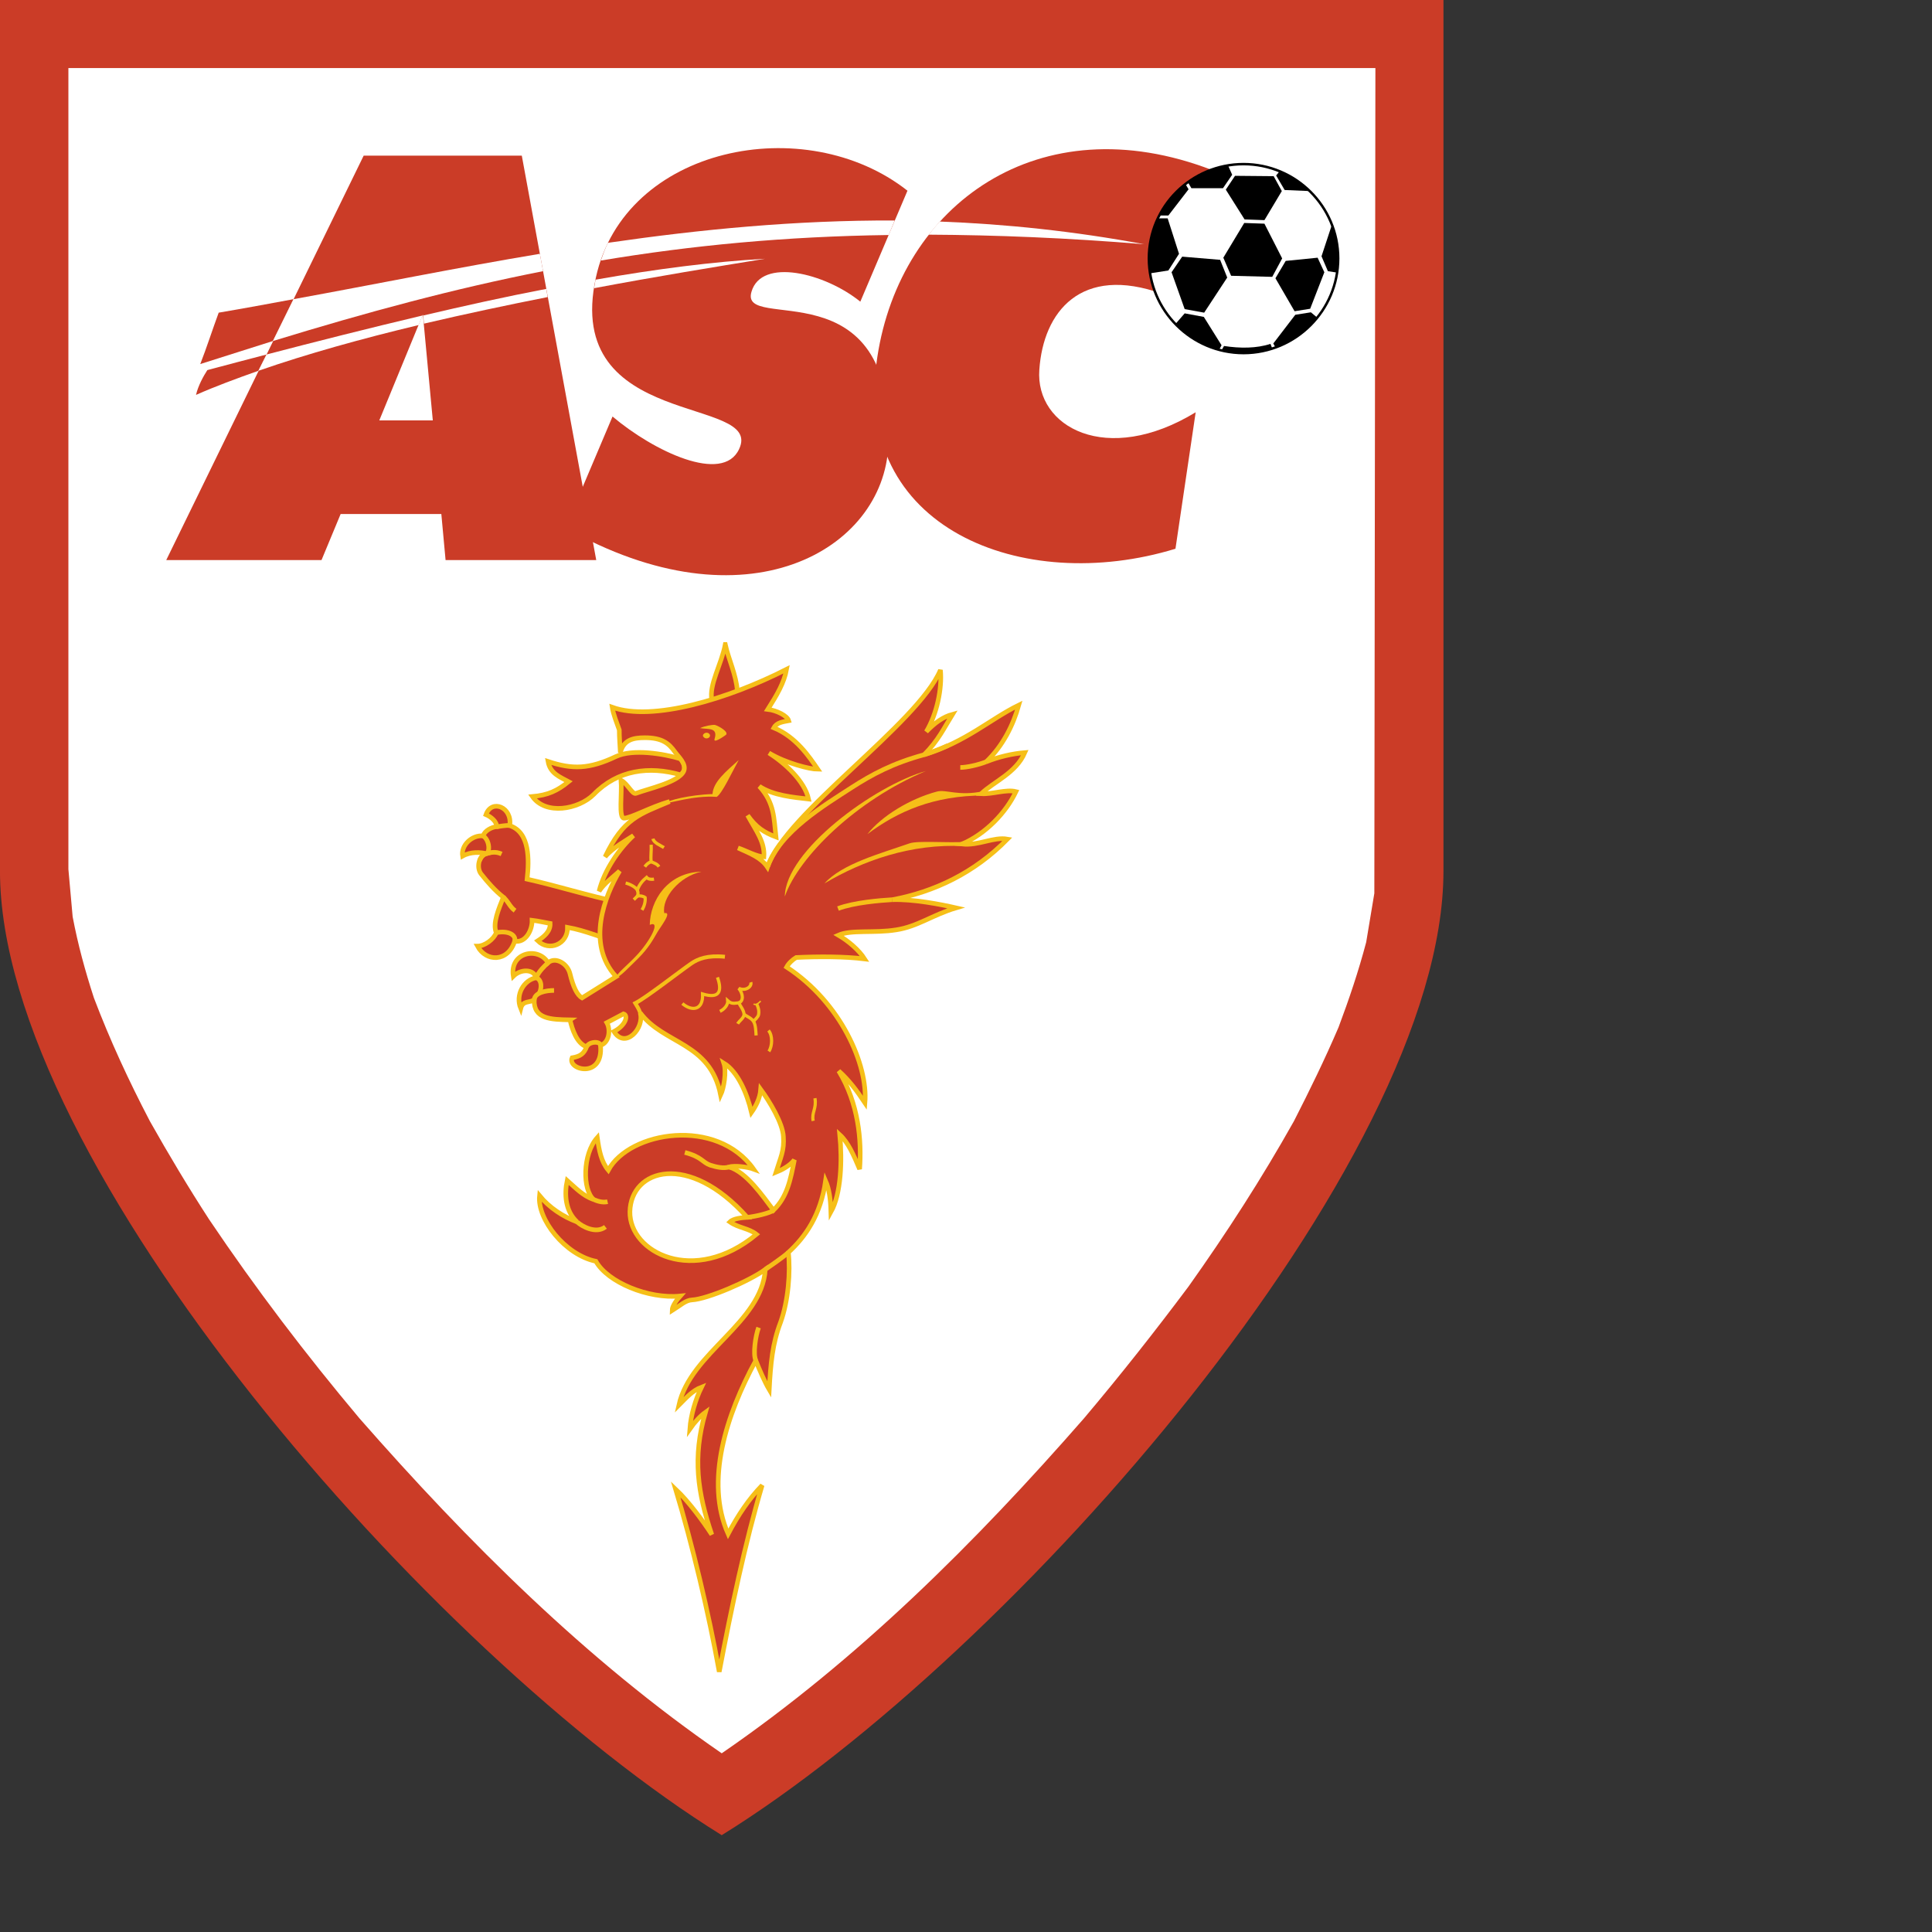 <svg height="1000" viewBox="0 0 1000 1000" width="1000" xmlns="http://www.w3.org/2000/svg"><rect x="0" y="0" width="1000" height="1000" fill="#333333" stroke="none"/><g transform="matrix(3.291 0 0 3.291 -99.555 3.91)"><path d="m30.247-1.188h227.027v136.984c0 46.053-67.796 123.327-113.513 151.648-45.663-28.321-113.514-105.595-113.514-151.648z" fill="#cb3c27"/><path d="m245.12 147.003c-1.227 4.627-2.677 8.92-4.349 13.38-2.174 5.074-4.516 9.868-7.024 14.775-5.074 9.031-10.538 17.506-16.56 25.981-5.297 7.081-10.704 13.939-16.447 20.74-17.005 19.458-35.626 38.024-56.98 52.687-21.298-14.663-39.92-33.229-56.98-52.687-8.475-10.091-16.281-20.35-23.64-31.277-3.29-5.074-6.356-10.203-9.311-15.443-3.345-6.411-6.244-12.656-8.809-19.403-1.393-4.292-2.509-8.362-3.344-12.767l-.669-7.471v-126.003h205.562l-.167 129.793z" fill="#fff"/><path d="m56.396 86.901 31.054-63.614h24.866l11.709 63.614h-23.696l-.668-7.248h-15.835l-3.01 7.248zm41.925-21.967-1.561-16.67-6.857 16.67z" fill="#cb3c27"/><path d="m64.646 47.986c3.958-.669 7.861-1.394 11.765-2.119l-3.234 6.579c-3.735 1.17-7.526 2.397-11.43 3.624 1.003-2.565 1.951-5.52 2.899-8.084z" fill="#cb3c27"/><path d="m62.862 57.018c-.613.947-1.449 2.453-1.784 3.903 3.01-1.339 6.355-2.566 9.812-3.792l1.283-2.564c-3.234.835-6.356 1.672-9.311 2.453z" fill="#cb3c27"/><path d="m165.56 46.257c-5.576-4.517-15.555-6.969-17.117-1.561-2.007 6.634 22.748-4.405 21.521 24.197-.725 16.392-22.357 29.046-50.792 12.934l7.416-17.506c6.467 5.463 17.339 10.649 19.904 5.129 4.015-8.475-27.765-2.899-22.524-26.984 4.516-20.629 32.95-26.316 49.006-13.66z" fill="#cb3c27"/><path d="m218.303 63.652-3.179 21.465c-24.029 7.36-51.015-3.233-46.889-30.162 3.624-23.862 25.368-39.919 52.687-29.382l-7.862 19.457c-12.823-4.627-18.732 2.843-19.346 11.932-.668 9.032 10.594 15.221 24.589 6.69z" fill="#cb3c27"/><path d="m124.748 39.79c.335-.948.67-1.895 1.116-2.789 14.607-2.118 29.493-3.568 45.104-3.512l-.948 2.286c-16.225.223-30.943 1.617-45.272 4.015z" fill="#fff"/><path d="m123.688 44.139c.056-.447.168-.893.223-1.339 9.478-1.672 18.566-2.843 26.65-3.289-7.86 1.282-17.115 2.788-26.873 4.628z" fill="#fff"/><path d="m73.177 52.446 3.234-6.579c12.879-2.341 25.702-4.963 38.748-7.136l.502 2.732c-13.938 2.731-27.765 6.467-42.484 10.983z" fill="#fff"/><path d="m70.891 57.129 1.283-2.564c7.693-2.008 16.056-4.125 24.531-6.133l-.614 1.505c-8.865 2.119-17.506 4.515-25.2 7.192zm45.271-12.879.223 1.283c-6.467 1.281-13.046 2.676-19.458 4.181l-.111-1.282c6.412-1.506 12.934-2.955 19.346-4.182z" fill="#fff"/><path d="m176.321 35.72c.557-.725 1.114-1.395 1.727-2.063 10.371.39 21.075 1.505 32.169 3.568-12.153-1.004-23.36-1.45-33.896-1.505z" fill="#fff"/><path d="m225.829 24.624c8.195 0 14.886 6.635 14.886 14.831 0 8.195-6.69 14.886-14.886 14.886s-14.886-6.691-14.886-14.886c0-8.196 6.69-14.831 14.886-14.831z" fill="#fff" stroke="#000" stroke-width=".39"/><path d="m144.318 100.17c-.613 3.178-2.566 6.3-2.119 8.698.279 1.784 4.237.39 4.015-1.394-.168-2.509-1.395-5.017-1.896-7.304z" fill="#cb3c27" stroke="#f6bf18" stroke-width=".725"/><path d="m127.647 140.703c-4.683-.948-9.756-2.564-14.496-3.624.334-3.066.446-7.359-2.732-8.418.446-2.9-2.843-4.237-3.736-1.728.781.334 1.729 1.114 1.672 1.895-.724.056-1.896.614-2.118 1.45-1.785-.168-3.512 1.505-3.234 3.178 1.282-.726 2.843-.614 3.735-.391-1.227.334-1.561 2.23-.836 3.178 1.059 1.338 2.175 2.62 3.513 3.679-.725 1.84-1.728 4.127-1.114 5.576-.392 1.06-1.841 2.119-2.955 2.119 1.337 2.508 4.795 2.564 5.854-.781 1.729.335 2.788-1.784 2.732-3.289.948.111 1.896.334 2.844.502.056 1.282-1.004 2.118-1.951 2.732 1.784 1.728 4.738.557 4.683-2.12 2.844.502 5.408 1.673 8.14 2.398-.224-1.896.279-4.461-.001-6.356z" fill="#cb3c27" stroke="#f6bf18" stroke-width=".725"/><path d="m137.349 118.178c-2.731-.837-7.582-1.617-10.203-.39-4.238 2.007-6.858 2.063-10.705.781.335 1.896 1.896 2.453 3.233 3.178-1.784 1.45-3.233 2.119-5.687 2.341 2.063 2.955 7.248 2.063 9.646-.334 3.735-3.847 8.697-4.516 13.715-3.067.167-.222.335-.445.446-.613.279-.669-.055-1.338-.445-1.896z" fill="#cb3c27" stroke="#f6bf18" stroke-width=".725"/><path d="m119.898 159.213c.334 1.45 1.059 3.735 2.62 4.237-.446 1.115-1.003 1.505-2.286 1.728-.836 1.896 4.963 3.401 4.461-1.951 1.393-.446 1.617-2.454 1.002-3.568.781-.391 1.841-1.003 2.621-1.394.781.223.39 1.784-1.505 2.788 1.784 2.843 4.851-.558 4.126-2.954 3.735 5.018 10.983 4.571 12.656 12.934.501-1.059.948-3.679.501-5.017 2.174 1.338 3.625 4.683 4.349 7.749.669-.948 1.338-2.174 1.45-3.624 1.393 1.897 3.456 5.297 3.567 7.416.167 2.23-.446 3.29-1.171 5.631.837-.334 2.174-1.004 2.9-1.951-.614 3.122-1.115 5.798-3.289 7.916-1.729-2.286-4.238-5.965-6.969-6.802.836-.278 2.954 0 3.847.335-5.798-8.195-19.514-5.965-22.858.168-1.115-1.338-1.45-3.123-1.729-5.129-2.342 2.62-2.342 8.251-.557 9.756-1.729-.613-2.789-1.784-4.182-3.01-.446 2.12-.334 4.794 1.561 6.523-2.23-.837-4.349-2.23-5.91-4.126-.391 3.68 4.015 9.312 8.865 10.314 1.839 3.29 8.251 5.966 13.269 5.464-.502.557-1.282 1.562-1.282 2.286 1.337-.836 2.118-1.617 3.122-1.673 2.397-.111 9.032-2.954 11.541-4.794-.557 8.419-11.764 13.046-13.604 21.353 1.171-1.171 2.119-2.286 3.569-2.843-.948 1.952-1.674 4.349-1.84 6.579.78-1.115 1.672-2.063 2.453-2.62-2.063 7.135-1.227 12.656 1.003 19.234-1.449-2.23-3.679-5.241-5.686-7.136 2.62 8.697 5.185 19.402 6.857 28.713 1.895-9.924 4.07-20.294 6.746-29.326-2.063 2.119-3.791 4.683-5.352 7.639-3.679-8.308-.279-18.733 4.349-27.264.613 1.505 1.395 3.345 2.119 4.572.223-4.126.502-7.249 1.784-10.593 1.227-3.401 1.561-7.973 1.227-10.983 2.676-2.454 5.074-5.855 5.855-11.262.557 1.281.78 2.843.836 4.907 1.618-2.9 1.785-8.141 1.394-12.155 1.338 1.227 2.174 3.177 3.122 5.408.335-4.515-.167-10.314-3.289-15.444 1.56 1.394 2.787 3.011 4.126 5.017.501-5.965-3.792-15.778-12.321-21.352.334-.613.947-1.171 1.505-1.506 3.568-.167 7.582-.167 10.761.224-.892-1.394-2.51-2.789-4.127-3.736 2.007-.892 5.687-.279 9.089-.836 3.345-.502 5.686-2.341 9.422-3.457-2.454-.557-6.691-1.394-10.036-1.283 6.579-1.227 12.879-4.18 18.119-9.533-2.174-.39-4.517 1.059-7.137.781 3.736-1.617 6.914-4.962 8.475-8.251-1.561-.391-3.735.446-5.465.334 1.953-1.896 5.465-3.234 6.859-6.468-2.007.167-4.127.669-6.077 1.449 2.62-2.508 4.237-5.742 5.129-8.92-4.461 2.175-8.308 5.798-14.887 7.806 2.23-2.23 3.178-4.293 4.46-6.356-1.449.391-2.731 1.282-4.125 2.731 1.672-2.787 2.508-6.802 2.229-9.701-3.568 8.474-24.364 22.524-27.208 30.999-1.004-1.505-2.676-2.118-4.627-3.01 1.337.446 2.843 1.337 4.07 1.394.167-2.341-1.227-4.07-2.564-6.523 1.338 1.896 2.564 2.677 4.459 3.401-.334-2.955-.223-5.351-2.62-7.972 2.174 1.449 5.297 1.728 7.749 2.008-.613-2.788-3.679-5.632-6.245-7.248 2.677 1.617 6.468 2.564 7.695 2.564-1.338-1.952-3.401-5.073-6.913-6.523.445-.836 1.45-.947 2.341-1.114-.222-.781-1.896-1.617-3.289-1.785 1.45-2.285 2.565-4.181 2.955-6.301-9.2 4.684-21.13 8.253-27.431 5.966.168 1.115.724 2.453 1.115 3.568 0 1.282.112 2.342.167 3.568.502-2.007 2.007-2.341 3.847-2.341 2.732 0 3.791.892 4.738 2.23.559.779 1.839 1.895 1.395 3.01-.781 1.784-5.631 2.787-7.527 3.513-.557.223-1.338-1.561-2.341-2.063.167 2.119-.39 5.91.446 5.965 1.114 0 4.125-1.729 7.192-2.62-4.738 2.007-7.248 2.62-10.147 8.697 1.283-1.505 3.401-2.621 4.46-3.345-2.174 2.006-4.571 5.352-5.408 8.753.892-1.338 2.174-2.175 3.233-3.179-2.286 3.792-5.352 11.43-.557 16.615l-5.352 3.345c-.781-.446-1.395-1.728-1.896-3.791-.391-1.672-2.343-2.731-3.457-1.728-1.449-2.565-6.078-1.729-5.464 2.119 1.171-1.171 3.178-1.171 3.625.222-1.952.335-3.346 2.676-2.454 4.851.334-1.338 1.394-.836 2.119-1.393-.111 3.063 2.622 3.118 5.632 3.174zm27.876 31.055c-.78.055-2.174.167-2.732.725 1.338.947 3.011 1.003 4.182 1.952-9.812 8.139-20.015 2.843-19.903-3.569.166-6.691 9.199-9.479 18.453.892z" fill="#cb3c27" stroke="#f6bf18" stroke-width=".725"/><path d="m151.9 189.152c-.502.446-2.9 1.003-4.126 1.116" fill="none" stroke="#f6bf18" stroke-width=".725"/><path d="m150.618 198.464c.781-.559 2.788-1.896 3.624-2.676" fill="none" stroke="#f6bf18" stroke-width=".725"/><path d="m117.389 154.585c-1.282 0-3.011.335-3.122 1.45" fill="none" stroke="#f6bf18" stroke-width=".725"/><path d="m122.518 163.45c.334-.835 2.119-.948 2.175-.223" fill="none" stroke="#f6bf18" stroke-width=".725"/><path d="m140.359 113.328c.669-.335 1.952-.558 2.342-.502.724.223 2.174 1.115 1.728 1.561-.39.278-2.063 1.449-1.784.613.558-1.839-1.059-1.448-2.286-1.672z" fill="#f6bf18"/><path d="m141.363 114.053c.335 0 .557.223.557.446 0 .224-.222.446-.557.446-.278 0-.558-.223-.558-.446 0-.224.28-.446.558-.446z" fill="#f6bf18"/><path d="m130.937 158.099c-.223-.67-.557-1.115-.78-1.506 1.672-.837 6.802-4.851 8.81-6.245 1.059-.724 2.564-1.338 5.296-1.059" fill="none" stroke="#f6bf18" stroke-width=".613"/><path d="m140.583 135.908c-5.353.111-8.085 4.572-8.14 8.363 1.839-.78 0 2.621-2.063 4.795-1.283 1.394-3.29 3.011-3.123 3.345.223.391 2.23-1.783 3.401-2.899 1.617-1.617 2.397-3.067 2.844-3.847.501-.948 2.62-3.513 1.226-3.233-.446-2.398 2.398-5.799 5.855-6.524z" fill="#f6bf18"/><path d="m116.441 150.237c-.446.391-1.506 1.394-1.84 2.341" fill="none" stroke="#f6bf18" stroke-width=".725"/><path d="m114.435 152.188c.054.112.11.223.167.39.948.391.836 1.785.446 2.454" fill="none" stroke="#f6bf18" stroke-width=".725"/><path d="m110.42 128.661c-.502-.112-1.729.167-2.063.167" fill="none" stroke="#f6bf18" stroke-width=".725"/><path d="m109.138 133.121c-1.004-.446-1.729-.224-2.398-.056-.557.167-.892.613-1.06 1.114" fill="none" stroke="#f6bf18" stroke-width=".725"/><path d="m106.74 133.065c.614-.279.503-2.119-.501-2.788" fill="none" stroke="#f6bf18" stroke-width=".725"/><path d="m109.416 139.922c.836.726.947 1.45 1.839 2.119" fill="none" stroke="#f6bf18" stroke-width=".725"/><path d="m111.2 146.835c.279-.948-1.003-1.729-2.898-1.338" fill="none" stroke="#f6bf18" stroke-width=".725"/><path d="m170.578 140.312c-1.895.112-6.022.447-8.531 1.395" fill="none" stroke="#f6bf18" stroke-width=".725"/><path d="m146.436 118.345c-1.115 2.008-2.564 5.185-3.456 5.799-3.68-.278-7.638 1.115-7.75.892-.167-.279 3.456-1.226 7.081-1.338.111-1.895 2.063-3.512 4.125-5.353z" fill="#f6bf18"/><path d="m121.013 190.993c.725.669 2.956 1.952 4.461.78" fill="none" stroke="#f6bf18" stroke-width=".725"/><path d="m144.931 182.35c-.892.28-2.063 0-2.955-.278-1.283-.446-1.283-1.282-4.015-2.008" fill="none" stroke="#f6bf18" stroke-width=".725"/><path d="m149.558 207.607c-.501 1.393-.892 4.126-.446 5.185" fill="none" stroke="#f6bf18" stroke-width=".725"/><path d="m125.808 187.814c-.781.167-1.505-.056-2.174-.335" fill="none" stroke="#f6bf18" stroke-width=".725"/><path d="m158.423 171.534c.279 1.674-.557 2.231-.279 3.569" fill="none" stroke="#f6bf18" stroke-width=".502"/><path d="m137.572 156.648c1.505 1.282 3.29 1.059 3.178-1.506 2.787.837 3.065-.557 2.342-2.62" fill="none" stroke="#f6bf18" stroke-width=".502"/><path d="m179.331 116.06c-1.171.558-2.397 1.005-3.735 1.45-4.907 1.338-8.14 3.066-11.429 5.185-4.126 2.677-11.262 6.914-13.158 12.378" fill="none" stroke="#f6bf18" stroke-width=".725"/><path d="m153.685 139.811c2.174-6.245 11.262-15.165 22.189-19.737-8.196 2.342-22.134 12.6-22.189 19.737z" fill="#f6bf18"/><path d="m185.074 123.921c-8.029 0-13.716 2.565-18.398 6.078 2.285-2.899 6.745-5.576 10.927-6.691 1.449-.391 3.346.78 7.304-.056z" fill="#f6bf18"/><path d="m185.352 118.624c-1.282.502-3.067.893-4.071.893" fill="none" stroke="#f6bf18" stroke-width=".725"/><path d="m181.895 131.894c-8.363-.445-15.945 2.286-21.967 5.855 2.732-3.067 8.754-4.684 13.381-6.3 1.338-.446 5.576-.056 8.921-.223.056.166-.446.501-.335.668z" fill="#f6bf18"/><g stroke="#f6bf18"><path d="m143.481 157.875c.725-.335 1.282-1.06 1.227-1.673.612.558 1.059.391 1.728.334.279.557.781 1.115.837 1.784 0 .614-.725 1.005-1.004 1.506" fill="none" stroke-width=".502"/><path d="m147.217 158.32c.557.391 1.226.614 1.561 1.171.335.558.335 1.45.391 2.174" fill="none" stroke-width=".502"/><path d="m148.778 159.436c.223-.279.724-.669.78-1.059.112-.614-.056-1.171-.278-1.617" fill="none" stroke-width=".502"/><path d="m148.778 156.704c.335.279.837-.168 1.116-.446" fill="none" stroke-width=".223"/><path d="m146.436 156.537c.781-.278.726-1.394 0-2.286 1.06.502 2.119-.279 1.895-.948" fill="none" stroke-width=".502"/><path d="m151.12 160.885c.668.781.613 2.454.055 3.29" fill="none" stroke-width=".502"/><path d="m128.651 137.692c.669.167 1.561.614 1.84 1.115.279-.836.78-1.449 1.449-2.007.279.335.781.335 1.17.279" fill="none" stroke-width=".502"/><path d="m130.491 138.807c.111.278.167.614 0 .948.39-.111.948 0 1.227.224.056.612-.112 1.337-.502 1.95" fill="none" stroke-width=".502"/><path d="m130.491 139.755-.558.557" fill="none" stroke-width=".502"/><path d="m132.665 131.67c.056.948-.112 1.785 0 2.677.502.223.947.334 1.227.781" fill="none" stroke-width=".502"/><path d="m132.665 134.347c-.39.111-.725.391-1.003.781" fill="none" stroke-width=".502"/><path d="m132.944 130.723c.167.669 1.116 1.003 1.728 1.394" fill="none" stroke-width=".502"/></g><path d="m222.651 39.343 1.227 2.844 6.467.167 1.561-2.899-2.788-5.464-3.178-.111z"/><path d="m238.54 41.629-1.059-2.286-5.017.502-1.617 2.732 3.011 5.185 2.453-.39z"/><path d="m219.64 47.986 3.624-5.52-1.115-2.788-5.965-.501-1.674 2.452 2.064 5.799z"/><path d="m221.982 53.839c-2.62-.725-5.018-2.174-6.858-4.07l1.45-1.673 3.011.558 2.788 4.46z"/><path d="m230.345 53.616c-1.449.446-2.954.725-4.516.725-1.171 0-2.341-.167-3.456-.446l.39-.669c2.509.39 5.129.39 7.303-.334z"/><path d="m237.426 48.766c-1.729 2.119-4.015 3.736-6.579 4.683l-.336-.613 3.458-4.516 2.453-.389z"/><path d="m211.166 41.797c-.168-.78-.223-1.561-.223-2.342 0-2.23.557-4.404 1.449-6.3h1.505l1.785 5.576-1.673 2.62z"/><path d="m212.56 32.709c1.004-1.951 2.397-3.624 4.126-4.962l.501.836-3.178 4.126z"/><path d="m217.076 27.468c1.839-1.338 4.013-2.286 6.299-2.675l.669 1.505-1.45 2.118h-4.962z"/><path d="m223.042 28.639 2.954 4.683 3.122.112 2.733-4.572-1.283-2.342-6.077-.055z"/><path d="m231.516 25.74c1.728.725 3.345 1.785 4.683 3.123l-3.903-.167-1.338-2.286z"/><path d="m239.711 34.214c.613 1.673 1.004 3.4 1.004 5.241 0 .781-.112 1.505-.167 2.23l-1.45-.222-1.004-2.342z"/></g></svg>